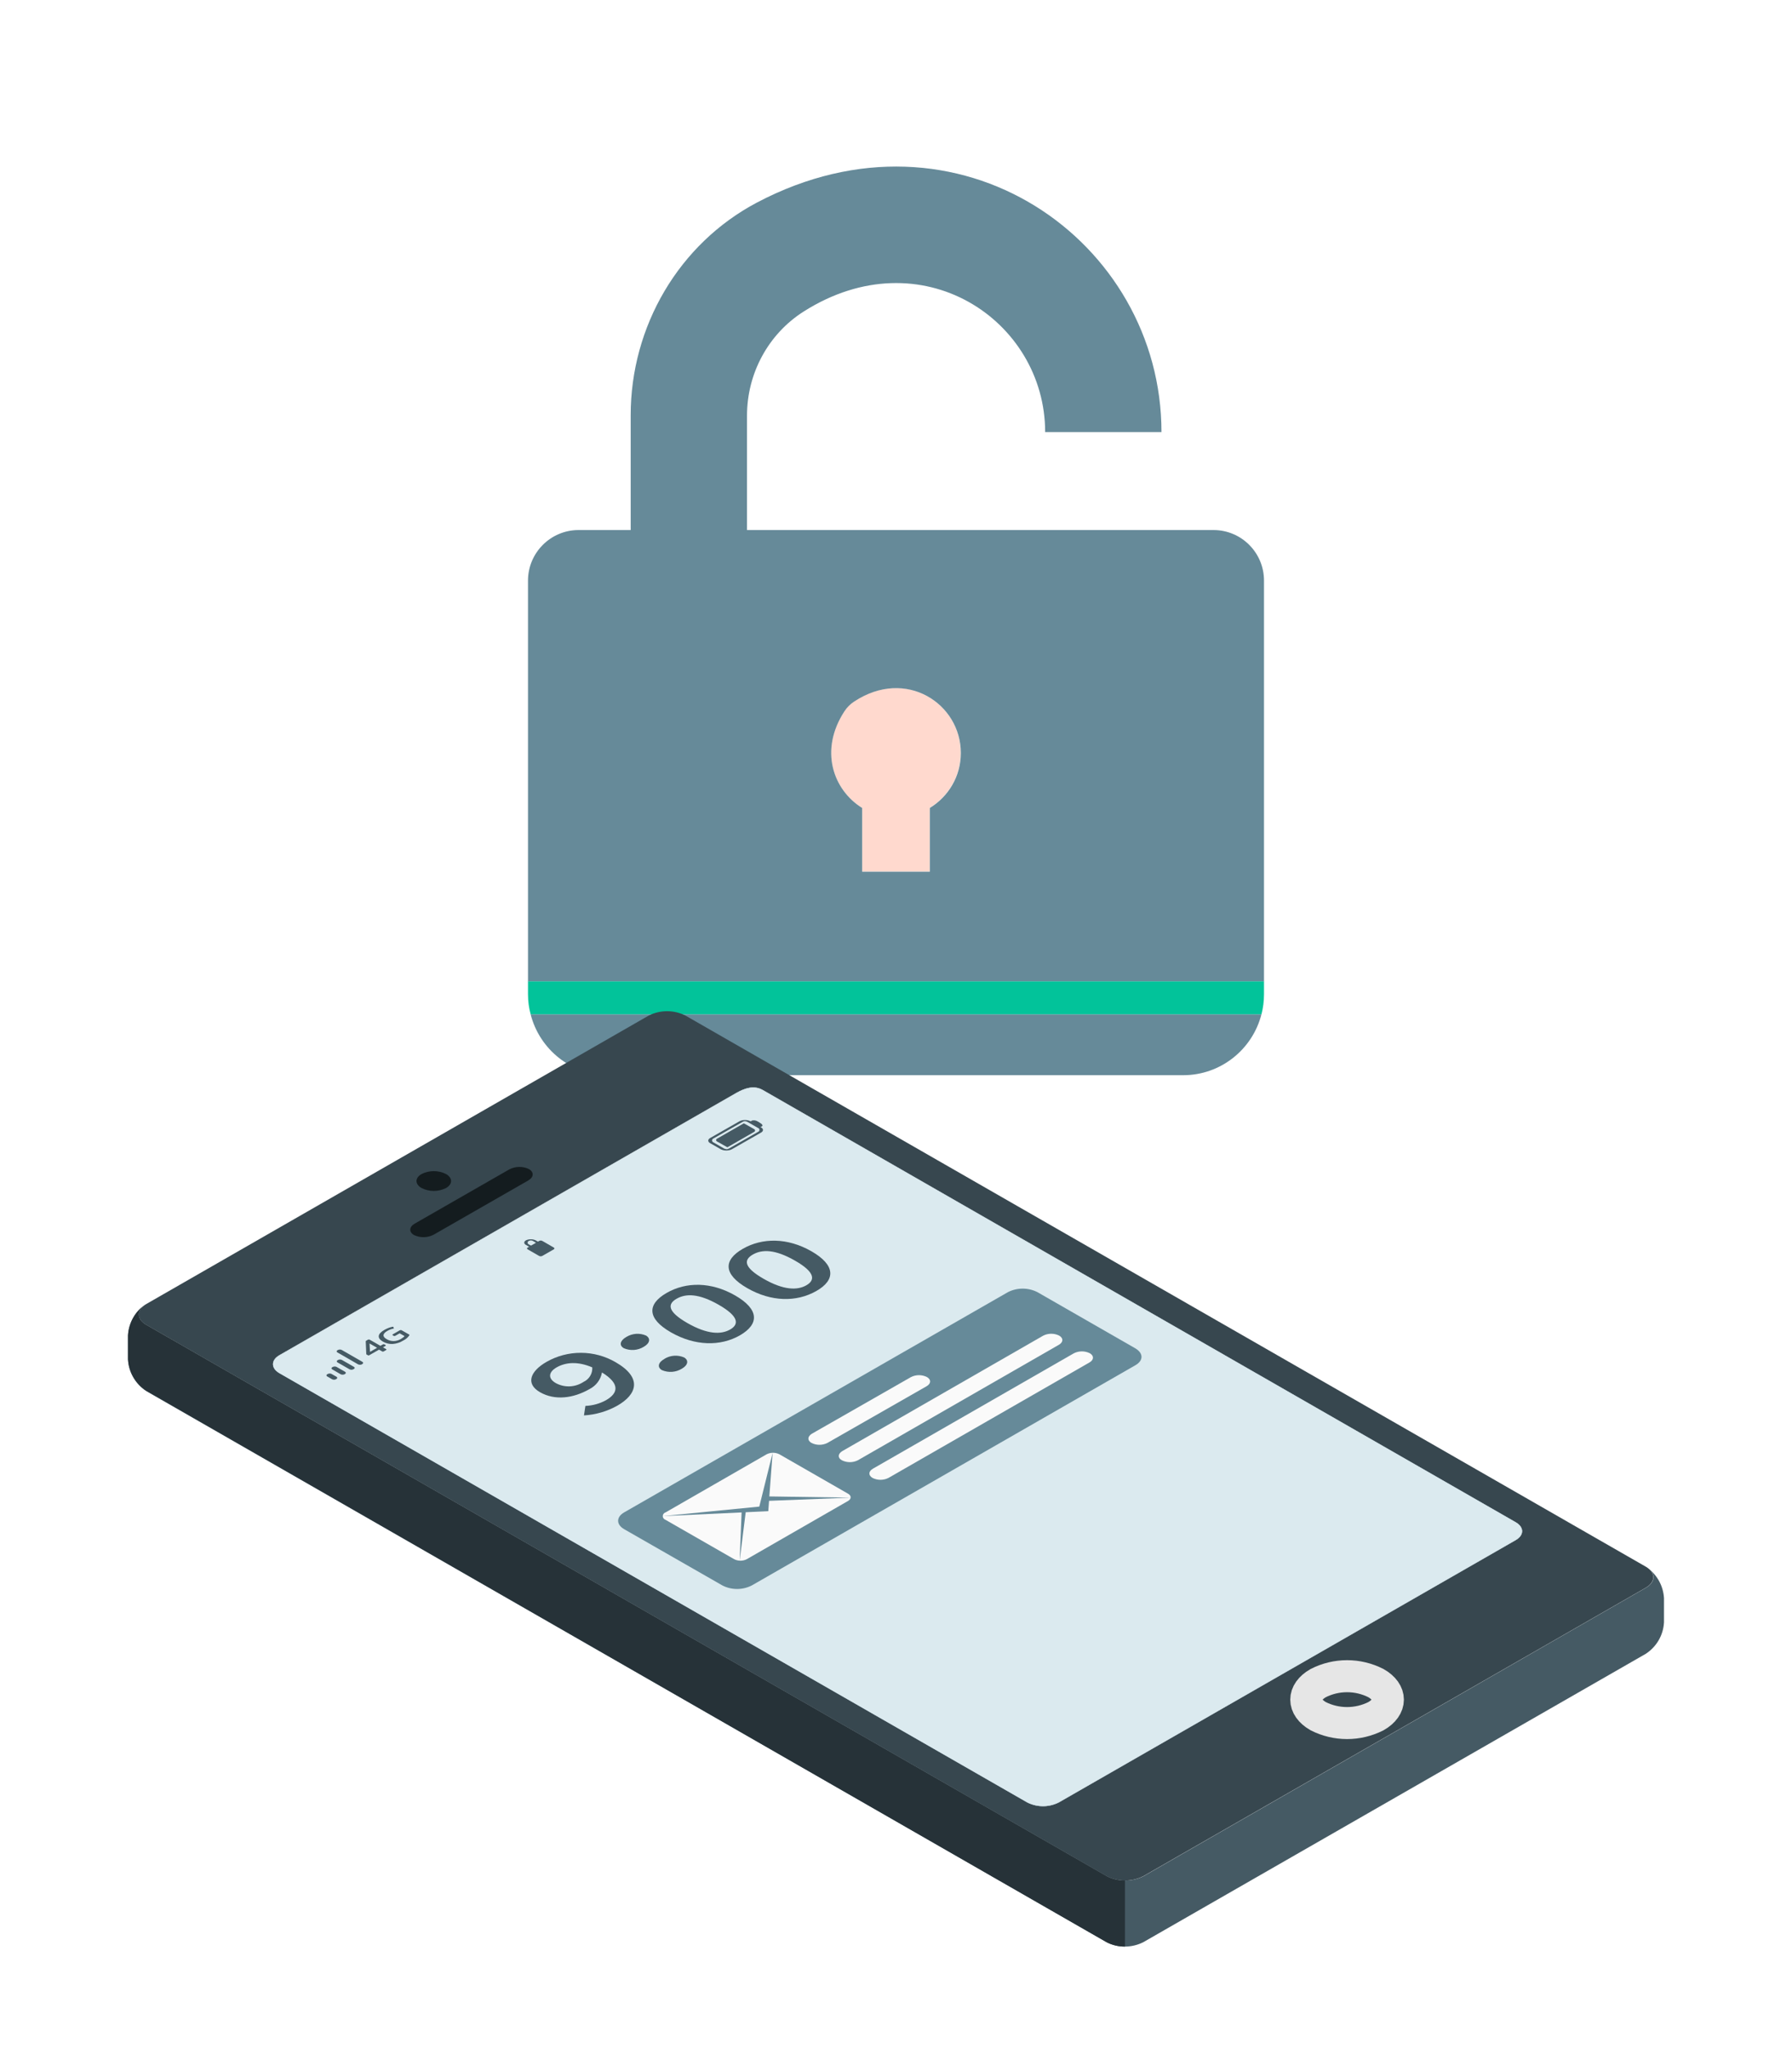 <svg width="56" height="64" viewBox="0 0 56 64" fill="none" xmlns="http://www.w3.org/2000/svg">
<g filter="url(#filter0_dd_4894_16877)">
<path d="M29.054 25.222V23.231C29.633 22.875 30.022 22.24 30.022 21.513C30.022 19.976 28.308 18.842 26.688 19.907C26.567 19.986 26.466 20.087 26.387 20.208C25.59 21.43 26.035 22.671 26.938 23.231V25.222H29.054Z" fill="#FFD9CE"/>
<path d="M25.113 7.731C28.79 5.398 32.661 8 32.661 11.495H36.296C36.296 5.528 29.956 1.009 23.659 4.324C21.209 5.616 19.709 8.199 19.709 10.967V14.555H18.079C17.209 14.555 16.5 15.264 16.5 16.134V28.657H39.5V16.134C39.5 15.264 38.796 14.555 37.921 14.555H36.291H32.656H23.344V10.981C23.344 9.666 24.006 8.435 25.113 7.731ZM26.391 20.212C26.47 20.092 26.572 19.99 26.692 19.912C28.313 18.842 30.026 19.981 30.026 21.518C30.026 22.25 29.637 22.879 29.058 23.235V25.226H26.942V23.235C26.034 22.671 25.594 21.43 26.391 20.212Z" fill="#668A99"/>
<path d="M19.022 31.582H36.975C38.151 31.582 39.142 30.772 39.42 29.68H16.582C16.86 30.772 17.846 31.582 19.022 31.582Z" fill="#668A99"/>
<path d="M16.5 29.055C16.5 29.273 16.528 29.481 16.583 29.68H39.421C39.472 29.481 39.5 29.273 39.5 29.055V28.652H16.5V29.055Z" fill="#02C39A"/>
</g>
<path d="M51.508 48.986C51.745 49.168 51.719 49.427 51.433 49.592L35.735 58.6C35.558 58.689 35.362 58.735 35.164 58.735C34.965 58.735 34.77 58.689 34.593 58.6L4.572 41.382C4.281 41.215 4.258 40.953 4.505 40.776C4.357 40.887 4.235 41.028 4.148 41.19C4.061 41.352 4.01 41.532 4 41.715V42.465C4.011 42.662 4.068 42.854 4.168 43.025C4.267 43.196 4.405 43.341 4.572 43.449L34.582 60.662C34.759 60.751 34.955 60.798 35.154 60.798C35.353 60.798 35.548 60.751 35.726 60.662L51.428 51.655C51.595 51.547 51.733 51.402 51.833 51.231C51.932 51.06 51.989 50.869 52 50.672V49.914C51.989 49.734 51.94 49.557 51.855 49.397C51.77 49.237 51.651 49.097 51.508 48.986Z" fill="#455A64"/>
<path d="M51.437 48.936L21.417 31.718C21.24 31.629 21.045 31.583 20.846 31.583C20.648 31.583 20.452 31.629 20.275 31.718L4.573 40.728C4.257 40.908 4.257 41.202 4.573 41.382L34.585 58.6C34.762 58.689 34.957 58.736 35.156 58.736C35.354 58.736 35.55 58.689 35.727 58.6L51.429 49.591C51.742 49.41 51.742 49.117 51.437 48.936ZM47.365 47.544C47.635 47.696 47.635 47.95 47.365 48.105L33.086 56.298C32.934 56.374 32.766 56.414 32.596 56.414C32.426 56.414 32.258 56.374 32.106 56.298L8.732 42.886C8.462 42.735 8.462 42.479 8.732 42.324L23.012 34.132C23.282 33.981 23.564 33.887 23.834 34.041L47.365 47.544Z" fill="#37474F"/>
<path d="M4.505 40.765C4.357 40.876 4.235 41.017 4.148 41.179C4.061 41.342 4.01 41.521 4 41.704V42.454C4.011 42.651 4.068 42.843 4.168 43.014C4.267 43.185 4.405 43.331 4.572 43.439L34.582 60.662C34.759 60.754 34.956 60.801 35.155 60.798V58.735C34.956 58.739 34.76 58.692 34.584 58.6L4.572 41.382C4.281 41.22 4.258 40.953 4.505 40.765Z" fill="#263238"/>
<path d="M13.937 37.107C14.149 36.986 14.149 36.789 13.937 36.668C13.819 36.609 13.688 36.578 13.556 36.578C13.423 36.578 13.293 36.609 13.175 36.668C12.963 36.789 12.963 36.986 13.175 37.107C13.293 37.166 13.423 37.197 13.556 37.197C13.688 37.197 13.819 37.166 13.937 37.107Z" fill="#141C1F"/>
<path d="M42.998 53.602C43.496 53.317 43.496 52.853 42.998 52.569C42.718 52.427 42.41 52.353 42.096 52.353C41.782 52.353 41.473 52.427 41.194 52.569C40.696 52.853 40.696 53.317 41.194 53.602C41.473 53.743 41.782 53.817 42.096 53.817C42.41 53.817 42.718 53.743 42.998 53.602V53.602Z" stroke="#E6E6E6" stroke-miterlimit="10"/>
<path d="M13.551 38.564L16.509 36.869C16.684 36.768 16.693 36.609 16.528 36.513C16.432 36.468 16.327 36.445 16.221 36.447C16.114 36.449 16.01 36.475 15.915 36.524L12.958 38.219C12.783 38.32 12.774 38.479 12.938 38.575C13.034 38.62 13.139 38.643 13.246 38.641C13.352 38.639 13.457 38.613 13.551 38.564Z" fill="#141C1F"/>
<path d="M23.836 34.047C23.566 33.896 23.284 33.982 23.014 34.138L8.734 42.33C8.464 42.482 8.464 42.736 8.734 42.892L32.102 56.296C32.254 56.372 32.422 56.412 32.592 56.412C32.762 56.412 32.93 56.372 33.082 56.296L47.361 48.103C47.632 47.951 47.632 47.697 47.361 47.542L23.836 34.047Z" fill="#668A99"/>
<path opacity="0.85" d="M23.836 34.047C23.566 33.896 23.284 33.982 23.014 34.138L8.734 42.33C8.464 42.482 8.464 42.736 8.734 42.892L32.102 56.296C32.254 56.372 32.422 56.412 32.592 56.412C32.762 56.412 32.93 56.372 33.082 56.296L47.361 48.103C47.632 47.951 47.632 47.697 47.361 47.542L23.836 34.047Z" fill="#F0FAFE"/>
<path d="M10.379 43.079L10.227 42.991C10.22 42.989 10.214 42.984 10.21 42.978C10.205 42.972 10.203 42.964 10.203 42.957C10.203 42.95 10.205 42.942 10.21 42.936C10.214 42.93 10.22 42.925 10.227 42.923L10.244 42.914C10.262 42.904 10.283 42.899 10.303 42.899C10.324 42.899 10.344 42.904 10.363 42.914L10.515 43C10.547 43.02 10.547 43.05 10.515 43.068L10.498 43.079C10.48 43.088 10.46 43.093 10.439 43.093C10.418 43.093 10.398 43.088 10.379 43.079Z" fill="#455A64"/>
<path d="M10.647 42.923L10.383 42.771C10.351 42.753 10.351 42.723 10.383 42.703L10.4 42.694C10.419 42.685 10.439 42.68 10.46 42.68C10.48 42.68 10.501 42.685 10.519 42.694L10.783 42.845C10.815 42.864 10.815 42.894 10.783 42.914L10.766 42.923C10.748 42.932 10.727 42.936 10.707 42.936C10.686 42.936 10.666 42.932 10.647 42.923Z" fill="#455A64"/>
<path d="M10.922 42.767L10.549 42.554C10.515 42.534 10.515 42.504 10.549 42.486L10.565 42.475C10.584 42.466 10.604 42.462 10.625 42.462C10.645 42.462 10.666 42.466 10.684 42.475L11.058 42.69C11.065 42.693 11.071 42.697 11.075 42.704C11.079 42.71 11.082 42.717 11.082 42.724C11.082 42.732 11.079 42.739 11.075 42.745C11.071 42.751 11.065 42.756 11.058 42.758L11.041 42.767C11.023 42.777 11.002 42.782 10.982 42.782C10.961 42.782 10.94 42.777 10.922 42.767Z" fill="#455A64"/>
<path d="M11.19 42.613L10.545 42.241C10.511 42.223 10.511 42.193 10.545 42.173L10.562 42.164C10.58 42.155 10.6 42.15 10.621 42.15C10.642 42.15 10.662 42.155 10.68 42.164L11.324 42.534C11.357 42.553 11.357 42.584 11.324 42.602L11.309 42.613C11.29 42.621 11.27 42.626 11.249 42.626C11.228 42.626 11.208 42.621 11.19 42.613Z" fill="#455A64"/>
<path d="M11.969 42.216C11.958 42.217 11.948 42.214 11.94 42.208L11.845 42.154L11.54 42.328C11.534 42.332 11.526 42.335 11.518 42.335C11.51 42.335 11.502 42.332 11.496 42.328L11.461 42.308L11.446 42.298V42.282L11.43 41.902C11.429 41.897 11.429 41.891 11.43 41.886C11.435 41.88 11.442 41.875 11.449 41.872L11.49 41.848C11.501 41.841 11.513 41.837 11.525 41.836C11.536 41.836 11.547 41.839 11.557 41.845L11.888 42.034L11.955 41.996C11.965 41.989 11.976 41.985 11.988 41.984C11.999 41.984 12.01 41.987 12.019 41.993L12.042 42.007C12.053 42.007 12.057 42.017 12.056 42.023C12.054 42.029 12.056 42.034 12.036 42.042L11.969 42.081L12.063 42.136C12.074 42.136 12.078 42.146 12.077 42.152C12.075 42.158 12.069 42.164 12.056 42.172L12.004 42.201C11.994 42.209 11.982 42.214 11.969 42.216ZM11.784 42.096L11.548 41.961L11.563 42.223L11.784 42.096Z" fill="#455A64"/>
<path d="M12.271 41.977C12.165 41.982 12.059 41.956 11.966 41.903C11.872 41.848 11.829 41.789 11.837 41.725C11.844 41.662 11.904 41.599 12.012 41.537C12.055 41.512 12.1 41.491 12.146 41.474C12.187 41.458 12.23 41.446 12.273 41.439C12.279 41.437 12.286 41.437 12.293 41.439C12.293 41.441 12.293 41.444 12.293 41.447L12.306 41.486C12.308 41.488 12.309 41.49 12.309 41.492C12.309 41.494 12.308 41.496 12.306 41.498H12.29C12.224 41.511 12.161 41.535 12.104 41.569C12.03 41.61 11.991 41.654 11.985 41.698C11.979 41.742 12.012 41.786 12.085 41.827C12.152 41.867 12.229 41.888 12.308 41.886C12.385 41.883 12.461 41.861 12.527 41.821C12.551 41.807 12.574 41.792 12.596 41.775C12.613 41.763 12.629 41.748 12.642 41.731L12.489 41.644L12.363 41.716C12.352 41.722 12.34 41.727 12.328 41.728C12.317 41.728 12.306 41.725 12.297 41.719L12.276 41.707C12.266 41.701 12.261 41.695 12.262 41.689C12.262 41.689 12.27 41.678 12.282 41.671L12.485 41.554C12.497 41.547 12.51 41.543 12.524 41.542C12.537 41.542 12.549 41.546 12.559 41.553L12.779 41.678C12.785 41.681 12.79 41.685 12.794 41.69C12.794 41.69 12.794 41.698 12.794 41.704C12.746 41.775 12.68 41.832 12.602 41.869C12.502 41.932 12.389 41.968 12.271 41.977Z" fill="#455A64"/>
<path d="M16.489 39.021L16.848 39.227C16.863 39.234 16.88 39.238 16.896 39.238C16.913 39.238 16.93 39.234 16.945 39.227L17.306 39.021C17.332 39.004 17.332 38.98 17.306 38.965L16.947 38.758C16.932 38.75 16.915 38.746 16.898 38.746C16.881 38.746 16.864 38.75 16.849 38.758L16.489 38.965C16.462 38.98 16.462 39.004 16.489 39.021Z" fill="#455A64"/>
<path d="M16.74 38.74C16.693 38.717 16.641 38.706 16.588 38.707C16.535 38.706 16.483 38.717 16.435 38.74C16.365 38.781 16.365 38.843 16.435 38.883L16.559 38.954L16.649 38.936L16.525 38.866C16.514 38.862 16.505 38.855 16.498 38.845C16.492 38.835 16.488 38.824 16.488 38.812C16.488 38.801 16.492 38.789 16.498 38.78C16.505 38.77 16.514 38.763 16.525 38.758C16.545 38.748 16.567 38.742 16.589 38.742C16.611 38.741 16.633 38.747 16.652 38.758L16.775 38.83L16.867 38.812L16.74 38.74Z" fill="#455A64"/>
<path d="M23.281 34.983C23.22 34.98 23.16 34.994 23.107 35.022L22.192 35.544C22.113 35.589 22.113 35.66 22.192 35.705L22.525 35.895C22.578 35.922 22.638 35.936 22.698 35.934C22.727 35.934 22.755 35.931 22.782 35.926C22.814 35.921 22.843 35.91 22.871 35.895L23.785 35.373C23.863 35.328 23.863 35.257 23.785 35.213L23.453 35.022C23.4 34.994 23.341 34.98 23.281 34.983ZM22.701 35.891C22.675 35.891 22.65 35.884 22.627 35.872L22.296 35.681C22.283 35.676 22.272 35.668 22.264 35.657C22.257 35.646 22.252 35.633 22.252 35.62C22.252 35.606 22.257 35.593 22.264 35.582C22.272 35.571 22.283 35.563 22.296 35.558L23.211 35.037C23.225 35.028 23.241 35.022 23.258 35.019H23.285C23.311 35.02 23.336 35.027 23.358 35.04L23.689 35.23C23.702 35.234 23.713 35.242 23.721 35.253C23.729 35.264 23.733 35.277 23.733 35.291C23.733 35.304 23.729 35.317 23.721 35.328C23.713 35.339 23.702 35.348 23.689 35.352L22.775 35.875C22.752 35.888 22.727 35.895 22.701 35.896V35.891Z" fill="#455A64"/>
<path d="M22.728 35.833L22.716 35.825L22.411 35.654C22.401 35.651 22.393 35.644 22.388 35.636C22.382 35.628 22.379 35.618 22.379 35.608C22.379 35.599 22.382 35.589 22.388 35.581C22.393 35.573 22.401 35.566 22.411 35.563L23.231 35.093C23.236 35.09 23.242 35.087 23.248 35.086L23.26 35.093L23.565 35.265C23.574 35.268 23.581 35.275 23.587 35.282C23.592 35.29 23.595 35.3 23.595 35.309C23.595 35.319 23.592 35.328 23.587 35.336C23.581 35.344 23.574 35.35 23.565 35.354L22.745 35.825L22.728 35.833Z" fill="#455A64"/>
<path d="M23.503 34.997C23.534 34.99 23.567 34.989 23.599 34.995C23.63 35.001 23.66 35.014 23.687 35.032L23.748 35.069C23.817 35.106 23.846 35.155 23.814 35.176L23.754 35.212L23.449 35.032L23.503 34.997Z" fill="#455A64"/>
<path d="M18.294 43.911C18.518 43.902 18.737 43.842 18.934 43.735C19.306 43.522 19.402 43.231 18.812 42.866C18.792 42.976 18.747 43.08 18.68 43.17C18.612 43.26 18.525 43.333 18.425 43.384C17.919 43.675 17.342 43.749 16.877 43.484C16.412 43.219 16.572 42.825 17.082 42.534C17.409 42.348 17.78 42.251 18.157 42.253C18.535 42.254 18.905 42.354 19.231 42.542C20.093 43.035 19.899 43.558 19.289 43.905C18.97 44.083 18.614 44.186 18.249 44.208L18.294 43.911ZM18.509 42.708C18.062 42.516 17.682 42.543 17.394 42.708C17.152 42.846 17.103 43.047 17.371 43.2C17.506 43.273 17.657 43.307 17.81 43.3C17.963 43.293 18.11 43.244 18.237 43.16C18.323 43.12 18.394 43.056 18.443 42.975C18.491 42.895 18.514 42.802 18.509 42.708Z" fill="#455A64"/>
<path d="M19.577 41.755C19.668 41.7 19.771 41.668 19.877 41.66C19.983 41.653 20.089 41.671 20.187 41.713C20.34 41.803 20.311 41.955 20.115 42.066C20.023 42.122 19.919 42.155 19.811 42.163C19.703 42.17 19.594 42.152 19.495 42.109C19.338 42.02 19.378 41.867 19.577 41.755ZM20.768 42.438C20.859 42.383 20.962 42.351 21.068 42.344C21.174 42.337 21.28 42.355 21.378 42.397C21.53 42.487 21.501 42.638 21.306 42.75C21.214 42.806 21.109 42.839 21.001 42.847C20.893 42.854 20.785 42.836 20.686 42.794C20.53 42.705 20.568 42.55 20.763 42.444L20.768 42.438Z" fill="#455A64"/>
<path d="M20.966 41.613C20.218 41.183 20.218 40.736 20.831 40.383C21.444 40.03 22.227 40.033 22.974 40.462C23.721 40.891 23.736 41.351 23.127 41.704C22.517 42.057 21.716 42.043 20.966 41.613ZM22.462 40.754C21.835 40.395 21.433 40.398 21.145 40.563C20.857 40.728 20.851 40.96 21.477 41.321C22.104 41.681 22.534 41.687 22.817 41.525C23.101 41.363 23.09 41.115 22.462 40.754Z" fill="#455A64"/>
<path d="M23.351 40.232C22.601 39.802 22.601 39.355 23.213 39.004C23.826 38.653 24.611 38.654 25.357 39.081C26.102 39.508 26.128 39.972 25.509 40.323C24.89 40.675 24.099 40.663 23.351 40.232ZM24.846 39.375C24.218 39.015 23.816 39.018 23.527 39.183C23.239 39.348 23.233 39.58 23.861 39.94C24.489 40.301 24.918 40.305 25.2 40.143C25.482 39.981 25.473 39.734 24.846 39.375Z" fill="#455A64"/>
<path d="M19.506 47.236L31.501 40.356C31.643 40.285 31.8 40.248 31.959 40.248C32.117 40.248 32.274 40.285 32.416 40.356L35.482 42.115C35.735 42.266 35.735 42.495 35.482 42.64L23.491 49.52C23.349 49.592 23.193 49.629 23.034 49.629C22.875 49.629 22.718 49.592 22.577 49.52L19.506 47.762C19.253 47.616 19.253 47.382 19.506 47.236Z" fill="#668A99"/>
<path d="M20.796 47.468L22.942 48.698C23.003 48.729 23.071 48.745 23.14 48.745C23.209 48.745 23.276 48.729 23.337 48.698L26.501 46.88C26.61 46.816 26.61 46.715 26.501 46.653L24.354 45.421C24.293 45.391 24.225 45.375 24.157 45.375C24.088 45.375 24.021 45.391 23.959 45.421L20.796 47.239C20.771 47.246 20.75 47.262 20.735 47.282C20.719 47.303 20.711 47.328 20.711 47.353C20.711 47.379 20.719 47.404 20.735 47.424C20.75 47.445 20.771 47.46 20.796 47.468Z" fill="#FAFAFA"/>
<path d="M24.033 46.876L26.577 46.776L24.042 46.738L24.144 45.38L23.728 47.056L20.711 47.353L23.175 47.238L23.114 48.745L23.303 47.232L24.009 47.199L24.033 46.876Z" fill="#668A99"/>
<path d="M25.369 44.781L28.469 43.01C28.546 42.971 28.631 42.951 28.718 42.951C28.805 42.951 28.89 42.971 28.967 43.01C29.103 43.087 29.099 43.214 28.957 43.296L25.857 45.067C25.78 45.106 25.695 45.126 25.608 45.126C25.521 45.126 25.436 45.106 25.359 45.067C25.225 44.99 25.231 44.868 25.369 44.781Z" fill="#FAFAFA"/>
<path d="M26.321 45.323L32.602 41.716C32.679 41.677 32.764 41.657 32.851 41.657C32.938 41.657 33.023 41.677 33.1 41.716C33.236 41.793 33.231 41.922 33.09 42.002L26.808 45.609C26.731 45.648 26.645 45.668 26.558 45.668C26.472 45.668 26.386 45.648 26.308 45.609C26.174 45.536 26.179 45.409 26.321 45.323Z" fill="#FAFAFA"/>
<path d="M27.277 45.873L33.559 42.267C33.637 42.228 33.722 42.208 33.809 42.208C33.895 42.208 33.981 42.228 34.058 42.267C34.192 42.344 34.188 42.473 34.047 42.553L27.765 46.16C27.688 46.199 27.602 46.219 27.515 46.219C27.429 46.219 27.343 46.199 27.266 46.16C27.131 46.079 27.137 45.955 27.277 45.873Z" fill="#FAFAFA"/>
<defs>
<filter id="filter0_dd_4894_16877" x="12.5" y="1.202" width="31" height="36.381" filterUnits="userSpaceOnUse" color-interpolation-filters="sRGB">
<feFlood flood-opacity="0" result="BackgroundImageFix"/>
<feColorMatrix in="SourceAlpha" type="matrix" values="0 0 0 0 0 0 0 0 0 0 0 0 0 0 0 0 0 0 127 0" result="hardAlpha"/>
<feOffset dy="2"/>
<feGaussianBlur stdDeviation="2"/>
<feColorMatrix type="matrix" values="0 0 0 0 0.078 0 0 0 0 0.11 0 0 0 0 0.122 0 0 0 0.04 0"/>
<feBlend mode="normal" in2="BackgroundImageFix" result="effect1_dropShadow_4894_16877"/>
<feColorMatrix in="SourceAlpha" type="matrix" values="0 0 0 0 0 0 0 0 0 0 0 0 0 0 0 0 0 0 127 0" result="hardAlpha"/>
<feOffset/>
<feGaussianBlur stdDeviation="0.5"/>
<feColorMatrix type="matrix" values="0 0 0 0 0.078 0 0 0 0 0.11 0 0 0 0 0.122 0 0 0 0.02 0"/>
<feBlend mode="normal" in2="effect1_dropShadow_4894_16877" result="effect2_dropShadow_4894_16877"/>
<feBlend mode="normal" in="SourceGraphic" in2="effect2_dropShadow_4894_16877" result="shape"/>
</filter>
</defs>
</svg>
